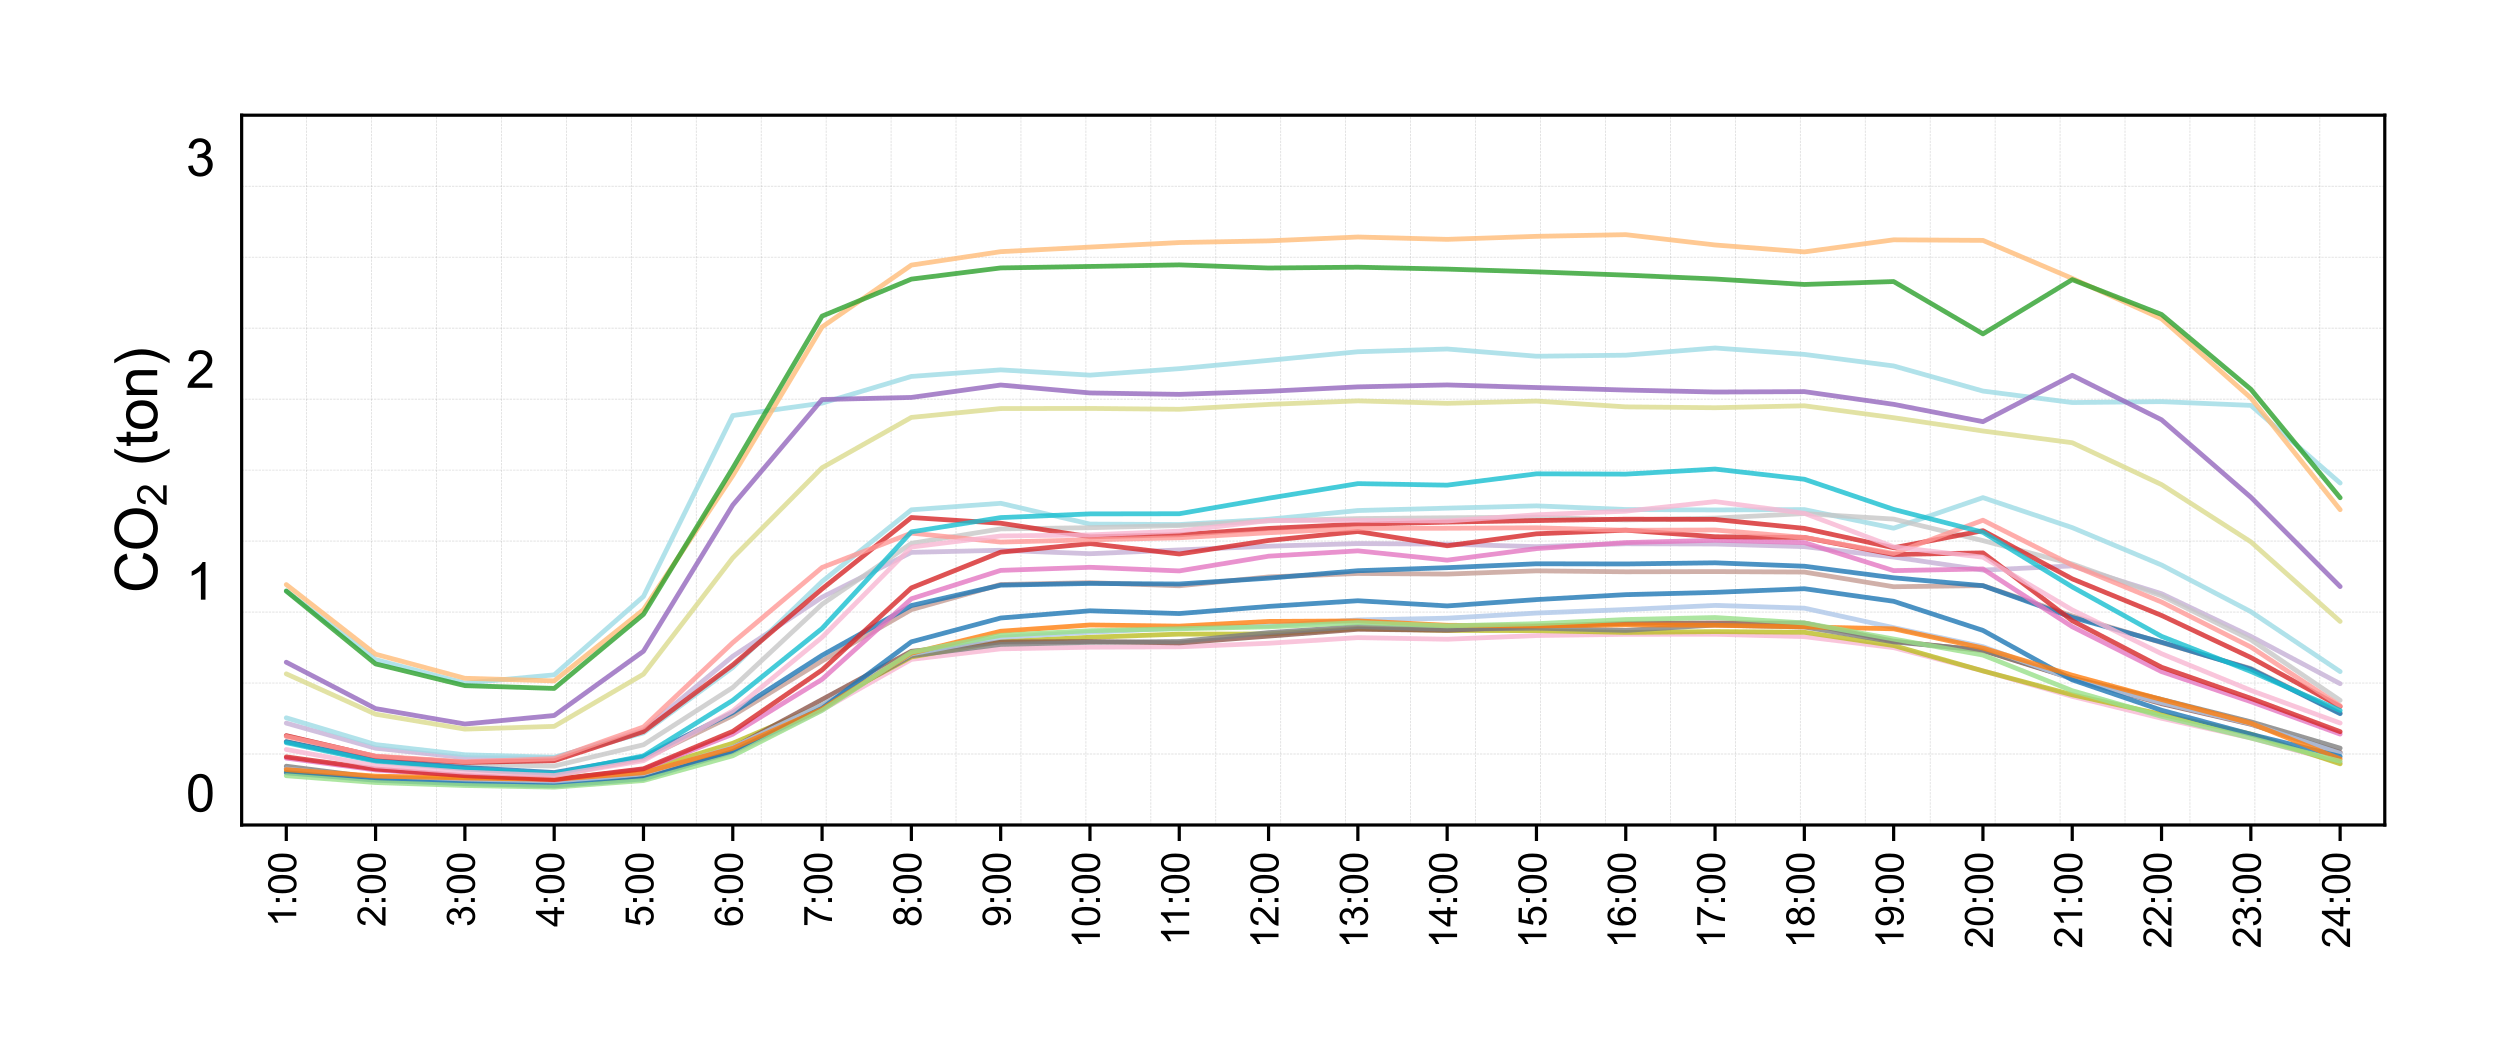 <?xml version="1.0" encoding="utf-8" standalone="no"?>
<!DOCTYPE svg PUBLIC "-//W3C//DTD SVG 1.1//EN"
  "http://www.w3.org/Graphics/SVG/1.1/DTD/svg11.dtd">
<svg xmlns:xlink="http://www.w3.org/1999/xlink" width="781.097pt" height="332.286pt" viewBox="0 0 781.097 332.286" xmlns="http://www.w3.org/2000/svg" version="1.1">
 <defs>
  <style type="text/css">*{stroke-linejoin: round; stroke-linecap: butt}</style>
 </defs>
 <g id="figure_1">
  <g id="patch_1">
   <path d="M 0 332.286 
L 781.097 332.286 
L 781.097 0 
L 0 0 
L 0 332.286 
z
" style="fill: none"/>
  </g>
  <g id="axes_1">
   <g id="patch_2">
    <path d="M 75.498 257.76 
L 745.097 257.76 
L 745.097 36 
L 75.498 36 
L 75.498 257.76 
z
" style="fill: none"/>
   </g>
   <g id="line2d_1">
    <path d="M 95.788 257.76 
L 95.788 36 
" clip-path="url(#p31f9f3a7cb)" style="fill: none; stroke-dasharray: 0.74,0.32; stroke-dashoffset: 0; stroke: #a9a9a9; stroke-opacity: 0.5; stroke-width: 0.2"/>
   </g>
   <g id="line2d_2">
    <path d="M 116.079 257.76 
L 116.079 36 
" clip-path="url(#p31f9f3a7cb)" style="fill: none; stroke-dasharray: 0.74,0.32; stroke-dashoffset: 0; stroke: #a9a9a9; stroke-opacity: 0.5; stroke-width: 0.2"/>
   </g>
   <g id="line2d_3">
    <path d="M 136.37 257.76 
L 136.37 36 
" clip-path="url(#p31f9f3a7cb)" style="fill: none; stroke-dasharray: 0.74,0.32; stroke-dashoffset: 0; stroke: #a9a9a9; stroke-opacity: 0.5; stroke-width: 0.2"/>
   </g>
   <g id="line2d_4">
    <path d="M 156.661 257.76 
L 156.661 36 
" clip-path="url(#p31f9f3a7cb)" style="fill: none; stroke-dasharray: 0.74,0.32; stroke-dashoffset: 0; stroke: #a9a9a9; stroke-opacity: 0.5; stroke-width: 0.2"/>
   </g>
   <g id="line2d_5">
    <path d="M 176.952 257.76 
L 176.952 36 
" clip-path="url(#p31f9f3a7cb)" style="fill: none; stroke-dasharray: 0.74,0.32; stroke-dashoffset: 0; stroke: #a9a9a9; stroke-opacity: 0.5; stroke-width: 0.2"/>
   </g>
   <g id="line2d_6">
    <path d="M 197.243 257.76 
L 197.243 36 
" clip-path="url(#p31f9f3a7cb)" style="fill: none; stroke-dasharray: 0.74,0.32; stroke-dashoffset: 0; stroke: #a9a9a9; stroke-opacity: 0.5; stroke-width: 0.2"/>
   </g>
   <g id="line2d_7">
    <path d="M 217.534 257.76 
L 217.534 36 
" clip-path="url(#p31f9f3a7cb)" style="fill: none; stroke-dasharray: 0.74,0.32; stroke-dashoffset: 0; stroke: #a9a9a9; stroke-opacity: 0.5; stroke-width: 0.2"/>
   </g>
   <g id="line2d_8">
    <path d="M 237.825 257.76 
L 237.825 36 
" clip-path="url(#p31f9f3a7cb)" style="fill: none; stroke-dasharray: 0.74,0.32; stroke-dashoffset: 0; stroke: #a9a9a9; stroke-opacity: 0.5; stroke-width: 0.2"/>
   </g>
   <g id="line2d_9">
    <path d="M 258.116 257.76 
L 258.116 36 
" clip-path="url(#p31f9f3a7cb)" style="fill: none; stroke-dasharray: 0.74,0.32; stroke-dashoffset: 0; stroke: #a9a9a9; stroke-opacity: 0.5; stroke-width: 0.2"/>
   </g>
   <g id="line2d_10">
    <path d="M 278.407 257.76 
L 278.407 36 
" clip-path="url(#p31f9f3a7cb)" style="fill: none; stroke-dasharray: 0.74,0.32; stroke-dashoffset: 0; stroke: #a9a9a9; stroke-opacity: 0.5; stroke-width: 0.2"/>
   </g>
   <g id="line2d_11">
    <path d="M 298.697 257.76 
L 298.697 36 
" clip-path="url(#p31f9f3a7cb)" style="fill: none; stroke-dasharray: 0.74,0.32; stroke-dashoffset: 0; stroke: #a9a9a9; stroke-opacity: 0.5; stroke-width: 0.2"/>
   </g>
   <g id="line2d_12">
    <path d="M 318.988 257.76 
L 318.988 36 
" clip-path="url(#p31f9f3a7cb)" style="fill: none; stroke-dasharray: 0.74,0.32; stroke-dashoffset: 0; stroke: #a9a9a9; stroke-opacity: 0.5; stroke-width: 0.2"/>
   </g>
   <g id="line2d_13">
    <path d="M 339.279 257.76 
L 339.279 36 
" clip-path="url(#p31f9f3a7cb)" style="fill: none; stroke-dasharray: 0.74,0.32; stroke-dashoffset: 0; stroke: #a9a9a9; stroke-opacity: 0.5; stroke-width: 0.2"/>
   </g>
   <g id="line2d_14">
    <path d="M 359.57 257.76 
L 359.57 36 
" clip-path="url(#p31f9f3a7cb)" style="fill: none; stroke-dasharray: 0.74,0.32; stroke-dashoffset: 0; stroke: #a9a9a9; stroke-opacity: 0.5; stroke-width: 0.2"/>
   </g>
   <g id="line2d_15">
    <path d="M 379.861 257.76 
L 379.861 36 
" clip-path="url(#p31f9f3a7cb)" style="fill: none; stroke-dasharray: 0.74,0.32; stroke-dashoffset: 0; stroke: #a9a9a9; stroke-opacity: 0.5; stroke-width: 0.2"/>
   </g>
   <g id="line2d_16">
    <path d="M 400.152 257.76 
L 400.152 36 
" clip-path="url(#p31f9f3a7cb)" style="fill: none; stroke-dasharray: 0.74,0.32; stroke-dashoffset: 0; stroke: #a9a9a9; stroke-opacity: 0.5; stroke-width: 0.2"/>
   </g>
   <g id="line2d_17">
    <path d="M 420.443 257.76 
L 420.443 36 
" clip-path="url(#p31f9f3a7cb)" style="fill: none; stroke-dasharray: 0.74,0.32; stroke-dashoffset: 0; stroke: #a9a9a9; stroke-opacity: 0.5; stroke-width: 0.2"/>
   </g>
   <g id="line2d_18">
    <path d="M 440.734 257.76 
L 440.734 36 
" clip-path="url(#p31f9f3a7cb)" style="fill: none; stroke-dasharray: 0.74,0.32; stroke-dashoffset: 0; stroke: #a9a9a9; stroke-opacity: 0.5; stroke-width: 0.2"/>
   </g>
   <g id="line2d_19">
    <path d="M 461.025 257.76 
L 461.025 36 
" clip-path="url(#p31f9f3a7cb)" style="fill: none; stroke-dasharray: 0.74,0.32; stroke-dashoffset: 0; stroke: #a9a9a9; stroke-opacity: 0.5; stroke-width: 0.2"/>
   </g>
   <g id="line2d_20">
    <path d="M 481.316 257.76 
L 481.316 36 
" clip-path="url(#p31f9f3a7cb)" style="fill: none; stroke-dasharray: 0.74,0.32; stroke-dashoffset: 0; stroke: #a9a9a9; stroke-opacity: 0.5; stroke-width: 0.2"/>
   </g>
   <g id="line2d_21">
    <path d="M 501.607 257.76 
L 501.607 36 
" clip-path="url(#p31f9f3a7cb)" style="fill: none; stroke-dasharray: 0.74,0.32; stroke-dashoffset: 0; stroke: #a9a9a9; stroke-opacity: 0.5; stroke-width: 0.2"/>
   </g>
   <g id="line2d_22">
    <path d="M 521.898 257.76 
L 521.898 36 
" clip-path="url(#p31f9f3a7cb)" style="fill: none; stroke-dasharray: 0.74,0.32; stroke-dashoffset: 0; stroke: #a9a9a9; stroke-opacity: 0.5; stroke-width: 0.2"/>
   </g>
   <g id="line2d_23">
    <path d="M 542.188 257.76 
L 542.188 36 
" clip-path="url(#p31f9f3a7cb)" style="fill: none; stroke-dasharray: 0.74,0.32; stroke-dashoffset: 0; stroke: #a9a9a9; stroke-opacity: 0.5; stroke-width: 0.2"/>
   </g>
   <g id="line2d_24">
    <path d="M 562.479 257.76 
L 562.479 36 
" clip-path="url(#p31f9f3a7cb)" style="fill: none; stroke-dasharray: 0.74,0.32; stroke-dashoffset: 0; stroke: #a9a9a9; stroke-opacity: 0.5; stroke-width: 0.2"/>
   </g>
   <g id="line2d_25">
    <path d="M 582.77 257.76 
L 582.77 36 
" clip-path="url(#p31f9f3a7cb)" style="fill: none; stroke-dasharray: 0.74,0.32; stroke-dashoffset: 0; stroke: #a9a9a9; stroke-opacity: 0.5; stroke-width: 0.2"/>
   </g>
   <g id="line2d_26">
    <path d="M 603.061 257.76 
L 603.061 36 
" clip-path="url(#p31f9f3a7cb)" style="fill: none; stroke-dasharray: 0.74,0.32; stroke-dashoffset: 0; stroke: #a9a9a9; stroke-opacity: 0.5; stroke-width: 0.2"/>
   </g>
   <g id="line2d_27">
    <path d="M 623.352 257.76 
L 623.352 36 
" clip-path="url(#p31f9f3a7cb)" style="fill: none; stroke-dasharray: 0.74,0.32; stroke-dashoffset: 0; stroke: #a9a9a9; stroke-opacity: 0.5; stroke-width: 0.2"/>
   </g>
   <g id="line2d_28">
    <path d="M 643.643 257.76 
L 643.643 36 
" clip-path="url(#p31f9f3a7cb)" style="fill: none; stroke-dasharray: 0.74,0.32; stroke-dashoffset: 0; stroke: #a9a9a9; stroke-opacity: 0.5; stroke-width: 0.2"/>
   </g>
   <g id="line2d_29">
    <path d="M 663.934 257.76 
L 663.934 36 
" clip-path="url(#p31f9f3a7cb)" style="fill: none; stroke-dasharray: 0.74,0.32; stroke-dashoffset: 0; stroke: #a9a9a9; stroke-opacity: 0.5; stroke-width: 0.2"/>
   </g>
   <g id="line2d_30">
    <path d="M 684.225 257.76 
L 684.225 36 
" clip-path="url(#p31f9f3a7cb)" style="fill: none; stroke-dasharray: 0.74,0.32; stroke-dashoffset: 0; stroke: #a9a9a9; stroke-opacity: 0.5; stroke-width: 0.2"/>
   </g>
   <g id="line2d_31">
    <path d="M 704.516 257.76 
L 704.516 36 
" clip-path="url(#p31f9f3a7cb)" style="fill: none; stroke-dasharray: 0.74,0.32; stroke-dashoffset: 0; stroke: #a9a9a9; stroke-opacity: 0.5; stroke-width: 0.2"/>
   </g>
   <g id="line2d_32">
    <path d="M 724.807 257.76 
L 724.807 36 
" clip-path="url(#p31f9f3a7cb)" style="fill: none; stroke-dasharray: 0.74,0.32; stroke-dashoffset: 0; stroke: #a9a9a9; stroke-opacity: 0.5; stroke-width: 0.2"/>
   </g>
   <g id="line2d_33">
    <path d="M 75.498 235.584 
L 745.097 235.584 
" clip-path="url(#p31f9f3a7cb)" style="fill: none; stroke-dasharray: 0.74,0.32; stroke-dashoffset: 0; stroke: #a9a9a9; stroke-opacity: 0.5; stroke-width: 0.2"/>
   </g>
   <g id="line2d_34">
    <path d="M 75.498 213.408 
L 745.097 213.408 
" clip-path="url(#p31f9f3a7cb)" style="fill: none; stroke-dasharray: 0.74,0.32; stroke-dashoffset: 0; stroke: #a9a9a9; stroke-opacity: 0.5; stroke-width: 0.2"/>
   </g>
   <g id="line2d_35">
    <path d="M 75.498 191.232 
L 745.097 191.232 
" clip-path="url(#p31f9f3a7cb)" style="fill: none; stroke-dasharray: 0.74,0.32; stroke-dashoffset: 0; stroke: #a9a9a9; stroke-opacity: 0.5; stroke-width: 0.2"/>
   </g>
   <g id="line2d_36">
    <path d="M 75.498 169.056 
L 745.097 169.056 
" clip-path="url(#p31f9f3a7cb)" style="fill: none; stroke-dasharray: 0.74,0.32; stroke-dashoffset: 0; stroke: #a9a9a9; stroke-opacity: 0.5; stroke-width: 0.2"/>
   </g>
   <g id="line2d_37">
    <path d="M 75.498 146.88 
L 745.097 146.88 
" clip-path="url(#p31f9f3a7cb)" style="fill: none; stroke-dasharray: 0.74,0.32; stroke-dashoffset: 0; stroke: #a9a9a9; stroke-opacity: 0.5; stroke-width: 0.2"/>
   </g>
   <g id="line2d_38">
    <path d="M 75.498 124.704 
L 745.097 124.704 
" clip-path="url(#p31f9f3a7cb)" style="fill: none; stroke-dasharray: 0.74,0.32; stroke-dashoffset: 0; stroke: #a9a9a9; stroke-opacity: 0.5; stroke-width: 0.2"/>
   </g>
   <g id="line2d_39">
    <path d="M 75.498 102.528 
L 745.097 102.528 
" clip-path="url(#p31f9f3a7cb)" style="fill: none; stroke-dasharray: 0.74,0.32; stroke-dashoffset: 0; stroke: #a9a9a9; stroke-opacity: 0.5; stroke-width: 0.2"/>
   </g>
   <g id="line2d_40">
    <path d="M 75.498 80.352 
L 745.097 80.352 
" clip-path="url(#p31f9f3a7cb)" style="fill: none; stroke-dasharray: 0.74,0.32; stroke-dashoffset: 0; stroke: #a9a9a9; stroke-opacity: 0.5; stroke-width: 0.2"/>
   </g>
   <g id="line2d_41">
    <path d="M 75.498 58.176 
L 745.097 58.176 
" clip-path="url(#p31f9f3a7cb)" style="fill: none; stroke-dasharray: 0.74,0.32; stroke-dashoffset: 0; stroke: #a9a9a9; stroke-opacity: 0.5; stroke-width: 0.2"/>
   </g>
   <g id="matplotlib.axis_1">
    <g id="xtick_1">
     <g id="line2d_42">
      <defs>
       <path id="m0b2ab80e71" d="M 0 0 
L 0 5 
" style="stroke: #000000"/>
      </defs>
      <g>
       <use xlink:href="#m0b2ab80e71" x="89.448" y="257.76" style="stroke: #000000"/>
      </g>
     </g>
     <g id="text_1">
      <!-- 1:00 -->
      <g transform="translate(92.55 289.613) rotate(-90) scale(0.12 -0.12)">
       <defs>
        <path id="ArialMT-31" d="M 2384 0 
L 1822 0 
L 1822 3584 
Q 1619 3391 1289 3197 
Q 959 3003 697 2906 
L 697 3450 
Q 1169 3672 1522 3987 
Q 1875 4303 2022 4600 
L 2384 4600 
L 2384 0 
z
" transform="scale(0.016)"/>
        <path id="ArialMT-3a" d="M 578 2678 
L 578 3319 
L 1219 3319 
L 1219 2678 
L 578 2678 
z
M 578 0 
L 578 641 
L 1219 641 
L 1219 0 
L 578 0 
z
" transform="scale(0.016)"/>
        <path id="ArialMT-30" d="M 266 2259 
Q 266 3072 433 3567 
Q 600 4063 929 4331 
Q 1259 4600 1759 4600 
Q 2128 4600 2406 4451 
Q 2684 4303 2865 4023 
Q 3047 3744 3150 3342 
Q 3253 2941 3253 2259 
Q 3253 1453 3087 958 
Q 2922 463 2592 192 
Q 2263 -78 1759 -78 
Q 1097 -78 719 397 
Q 266 969 266 2259 
z
M 844 2259 
Q 844 1131 1108 757 
Q 1372 384 1759 384 
Q 2147 384 2411 759 
Q 2675 1134 2675 2259 
Q 2675 3391 2411 3762 
Q 2147 4134 1753 4134 
Q 1366 4134 1134 3806 
Q 844 3388 844 2259 
z
" transform="scale(0.016)"/>
       </defs>
       <use xlink:href="#ArialMT-31"/>
       <use xlink:href="#ArialMT-3a" transform="translate(55.615 0)"/>
       <use xlink:href="#ArialMT-30" transform="translate(83.398 0)"/>
       <use xlink:href="#ArialMT-30" transform="translate(139.014 0)"/>
      </g>
     </g>
    </g>
    <g id="xtick_2">
     <g id="line2d_43">
      <g>
       <use xlink:href="#m0b2ab80e71" x="117.347" y="257.76" style="stroke: #000000"/>
      </g>
     </g>
     <g id="text_2">
      <!-- 2:00 -->
      <g transform="translate(120.45 289.613) rotate(-90) scale(0.12 -0.12)">
       <defs>
        <path id="ArialMT-32" d="M 3222 541 
L 3222 0 
L 194 0 
Q 188 203 259 391 
Q 375 700 629 1000 
Q 884 1300 1366 1694 
Q 2113 2306 2375 2664 
Q 2638 3022 2638 3341 
Q 2638 3675 2398 3904 
Q 2159 4134 1775 4134 
Q 1369 4134 1125 3890 
Q 881 3647 878 3216 
L 300 3275 
Q 359 3922 746 4261 
Q 1134 4600 1788 4600 
Q 2447 4600 2831 4234 
Q 3216 3869 3216 3328 
Q 3216 3053 3103 2787 
Q 2991 2522 2730 2228 
Q 2469 1934 1863 1422 
Q 1356 997 1212 845 
Q 1069 694 975 541 
L 3222 541 
z
" transform="scale(0.016)"/>
       </defs>
       <use xlink:href="#ArialMT-32"/>
       <use xlink:href="#ArialMT-3a" transform="translate(55.615 0)"/>
       <use xlink:href="#ArialMT-30" transform="translate(83.398 0)"/>
       <use xlink:href="#ArialMT-30" transform="translate(139.014 0)"/>
      </g>
     </g>
    </g>
    <g id="xtick_3">
     <g id="line2d_44">
      <g>
       <use xlink:href="#m0b2ab80e71" x="145.248" y="257.76" style="stroke: #000000"/>
      </g>
     </g>
     <g id="text_3">
      <!-- 3:00 -->
      <g transform="translate(148.35 289.613) rotate(-90) scale(0.12 -0.12)">
       <defs>
        <path id="ArialMT-33" d="M 269 1209 
L 831 1284 
Q 928 806 1161 595 
Q 1394 384 1728 384 
Q 2125 384 2398 659 
Q 2672 934 2672 1341 
Q 2672 1728 2419 1979 
Q 2166 2231 1775 2231 
Q 1616 2231 1378 2169 
L 1441 2663 
Q 1497 2656 1531 2656 
Q 1891 2656 2178 2843 
Q 2466 3031 2466 3422 
Q 2466 3731 2256 3934 
Q 2047 4138 1716 4138 
Q 1388 4138 1169 3931 
Q 950 3725 888 3313 
L 325 3413 
Q 428 3978 793 4289 
Q 1159 4600 1703 4600 
Q 2078 4600 2393 4439 
Q 2709 4278 2876 4000 
Q 3044 3722 3044 3409 
Q 3044 3113 2884 2869 
Q 2725 2625 2413 2481 
Q 2819 2388 3044 2092 
Q 3269 1797 3269 1353 
Q 3269 753 2831 336 
Q 2394 -81 1725 -81 
Q 1122 -81 723 278 
Q 325 638 269 1209 
z
" transform="scale(0.016)"/>
       </defs>
       <use xlink:href="#ArialMT-33"/>
       <use xlink:href="#ArialMT-3a" transform="translate(55.615 0)"/>
       <use xlink:href="#ArialMT-30" transform="translate(83.398 0)"/>
       <use xlink:href="#ArialMT-30" transform="translate(139.014 0)"/>
      </g>
     </g>
    </g>
    <g id="xtick_4">
     <g id="line2d_45">
      <g>
       <use xlink:href="#m0b2ab80e71" x="173.148" y="257.76" style="stroke: #000000"/>
      </g>
     </g>
     <g id="text_4">
      <!-- 4:00 -->
      <g transform="translate(176.25 289.613) rotate(-90) scale(0.12 -0.12)">
       <defs>
        <path id="ArialMT-34" d="M 2069 0 
L 2069 1097 
L 81 1097 
L 81 1613 
L 2172 4581 
L 2631 4581 
L 2631 1613 
L 3250 1613 
L 3250 1097 
L 2631 1097 
L 2631 0 
L 2069 0 
z
M 2069 1613 
L 2069 3678 
L 634 1613 
L 2069 1613 
z
" transform="scale(0.016)"/>
       </defs>
       <use xlink:href="#ArialMT-34"/>
       <use xlink:href="#ArialMT-3a" transform="translate(55.615 0)"/>
       <use xlink:href="#ArialMT-30" transform="translate(83.398 0)"/>
       <use xlink:href="#ArialMT-30" transform="translate(139.014 0)"/>
      </g>
     </g>
    </g>
    <g id="xtick_5">
     <g id="line2d_46">
      <g>
       <use xlink:href="#m0b2ab80e71" x="201.048" y="257.76" style="stroke: #000000"/>
      </g>
     </g>
     <g id="text_5">
      <!-- 5:00 -->
      <g transform="translate(204.15 289.613) rotate(-90) scale(0.12 -0.12)">
       <defs>
        <path id="ArialMT-35" d="M 266 1200 
L 856 1250 
Q 922 819 1161 601 
Q 1400 384 1738 384 
Q 2144 384 2425 690 
Q 2706 997 2706 1503 
Q 2706 1984 2436 2262 
Q 2166 2541 1728 2541 
Q 1456 2541 1237 2417 
Q 1019 2294 894 2097 
L 366 2166 
L 809 4519 
L 3088 4519 
L 3088 3981 
L 1259 3981 
L 1013 2750 
Q 1425 3038 1878 3038 
Q 2478 3038 2890 2622 
Q 3303 2206 3303 1553 
Q 3303 931 2941 478 
Q 2500 -78 1738 -78 
Q 1113 -78 717 272 
Q 322 622 266 1200 
z
" transform="scale(0.016)"/>
       </defs>
       <use xlink:href="#ArialMT-35"/>
       <use xlink:href="#ArialMT-3a" transform="translate(55.615 0)"/>
       <use xlink:href="#ArialMT-30" transform="translate(83.398 0)"/>
       <use xlink:href="#ArialMT-30" transform="translate(139.014 0)"/>
      </g>
     </g>
    </g>
    <g id="xtick_6">
     <g id="line2d_47">
      <g>
       <use xlink:href="#m0b2ab80e71" x="228.947" y="257.76" style="stroke: #000000"/>
      </g>
     </g>
     <g id="text_6">
      <!-- 6:00 -->
      <g transform="translate(232.05 289.613) rotate(-90) scale(0.12 -0.12)">
       <defs>
        <path id="ArialMT-36" d="M 3184 3459 
L 2625 3416 
Q 2550 3747 2413 3897 
Q 2184 4138 1850 4138 
Q 1581 4138 1378 3988 
Q 1113 3794 959 3422 
Q 806 3050 800 2363 
Q 1003 2672 1297 2822 
Q 1591 2972 1913 2972 
Q 2475 2972 2870 2558 
Q 3266 2144 3266 1488 
Q 3266 1056 3080 686 
Q 2894 316 2569 119 
Q 2244 -78 1831 -78 
Q 1128 -78 684 439 
Q 241 956 241 2144 
Q 241 3472 731 4075 
Q 1159 4600 1884 4600 
Q 2425 4600 2770 4297 
Q 3116 3994 3184 3459 
z
M 888 1484 
Q 888 1194 1011 928 
Q 1134 663 1356 523 
Q 1578 384 1822 384 
Q 2178 384 2434 671 
Q 2691 959 2691 1453 
Q 2691 1928 2437 2201 
Q 2184 2475 1800 2475 
Q 1419 2475 1153 2201 
Q 888 1928 888 1484 
z
" transform="scale(0.016)"/>
       </defs>
       <use xlink:href="#ArialMT-36"/>
       <use xlink:href="#ArialMT-3a" transform="translate(55.615 0)"/>
       <use xlink:href="#ArialMT-30" transform="translate(83.398 0)"/>
       <use xlink:href="#ArialMT-30" transform="translate(139.014 0)"/>
      </g>
     </g>
    </g>
    <g id="xtick_7">
     <g id="line2d_48">
      <g>
       <use xlink:href="#m0b2ab80e71" x="256.848" y="257.76" style="stroke: #000000"/>
      </g>
     </g>
     <g id="text_7">
      <!-- 7:00 -->
      <g transform="translate(259.95 289.613) rotate(-90) scale(0.12 -0.12)">
       <defs>
        <path id="ArialMT-37" d="M 303 3981 
L 303 4522 
L 3269 4522 
L 3269 4084 
Q 2831 3619 2401 2847 
Q 1972 2075 1738 1259 
Q 1569 684 1522 0 
L 944 0 
Q 953 541 1156 1306 
Q 1359 2072 1739 2783 
Q 2119 3494 2547 3981 
L 303 3981 
z
" transform="scale(0.016)"/>
       </defs>
       <use xlink:href="#ArialMT-37"/>
       <use xlink:href="#ArialMT-3a" transform="translate(55.615 0)"/>
       <use xlink:href="#ArialMT-30" transform="translate(83.398 0)"/>
       <use xlink:href="#ArialMT-30" transform="translate(139.014 0)"/>
      </g>
     </g>
    </g>
    <g id="xtick_8">
     <g id="line2d_49">
      <g>
       <use xlink:href="#m0b2ab80e71" x="284.748" y="257.76" style="stroke: #000000"/>
      </g>
     </g>
     <g id="text_8">
      <!-- 8:00 -->
      <g transform="translate(287.85 289.613) rotate(-90) scale(0.12 -0.12)">
       <defs>
        <path id="ArialMT-38" d="M 1131 2484 
Q 781 2613 612 2850 
Q 444 3088 444 3419 
Q 444 3919 803 4259 
Q 1163 4600 1759 4600 
Q 2359 4600 2725 4251 
Q 3091 3903 3091 3403 
Q 3091 3084 2923 2848 
Q 2756 2613 2416 2484 
Q 2838 2347 3058 2040 
Q 3278 1734 3278 1309 
Q 3278 722 2862 322 
Q 2447 -78 1769 -78 
Q 1091 -78 675 323 
Q 259 725 259 1325 
Q 259 1772 486 2073 
Q 713 2375 1131 2484 
z
M 1019 3438 
Q 1019 3113 1228 2906 
Q 1438 2700 1772 2700 
Q 2097 2700 2305 2904 
Q 2513 3109 2513 3406 
Q 2513 3716 2298 3927 
Q 2084 4138 1766 4138 
Q 1444 4138 1231 3931 
Q 1019 3725 1019 3438 
z
M 838 1322 
Q 838 1081 952 856 
Q 1066 631 1291 507 
Q 1516 384 1775 384 
Q 2178 384 2440 643 
Q 2703 903 2703 1303 
Q 2703 1709 2433 1975 
Q 2163 2241 1756 2241 
Q 1359 2241 1098 1978 
Q 838 1716 838 1322 
z
" transform="scale(0.016)"/>
       </defs>
       <use xlink:href="#ArialMT-38"/>
       <use xlink:href="#ArialMT-3a" transform="translate(55.615 0)"/>
       <use xlink:href="#ArialMT-30" transform="translate(83.398 0)"/>
       <use xlink:href="#ArialMT-30" transform="translate(139.014 0)"/>
      </g>
     </g>
    </g>
    <g id="xtick_9">
     <g id="line2d_50">
      <g>
       <use xlink:href="#m0b2ab80e71" x="312.647" y="257.76" style="stroke: #000000"/>
      </g>
     </g>
     <g id="text_9">
      <!-- 9:00 -->
      <g transform="translate(315.75 289.613) rotate(-90) scale(0.12 -0.12)">
       <defs>
        <path id="ArialMT-39" d="M 350 1059 
L 891 1109 
Q 959 728 1153 556 
Q 1347 384 1650 384 
Q 1909 384 2104 503 
Q 2300 622 2425 820 
Q 2550 1019 2634 1356 
Q 2719 1694 2719 2044 
Q 2719 2081 2716 2156 
Q 2547 1888 2255 1720 
Q 1963 1553 1622 1553 
Q 1053 1553 659 1965 
Q 266 2378 266 3053 
Q 266 3750 677 4175 
Q 1088 4600 1706 4600 
Q 2153 4600 2523 4359 
Q 2894 4119 3086 3673 
Q 3278 3228 3278 2384 
Q 3278 1506 3087 986 
Q 2897 466 2520 194 
Q 2144 -78 1638 -78 
Q 1100 -78 759 220 
Q 419 519 350 1059 
z
M 2653 3081 
Q 2653 3566 2395 3850 
Q 2138 4134 1775 4134 
Q 1400 4134 1122 3828 
Q 844 3522 844 3034 
Q 844 2597 1108 2323 
Q 1372 2050 1759 2050 
Q 2150 2050 2401 2323 
Q 2653 2597 2653 3081 
z
" transform="scale(0.016)"/>
       </defs>
       <use xlink:href="#ArialMT-39"/>
       <use xlink:href="#ArialMT-3a" transform="translate(55.615 0)"/>
       <use xlink:href="#ArialMT-30" transform="translate(83.398 0)"/>
       <use xlink:href="#ArialMT-30" transform="translate(139.014 0)"/>
      </g>
     </g>
    </g>
    <g id="xtick_10">
     <g id="line2d_51">
      <g>
       <use xlink:href="#m0b2ab80e71" x="340.548" y="257.76" style="stroke: #000000"/>
      </g>
     </g>
     <g id="text_10">
      <!-- 10:00 -->
      <g transform="translate(343.65 296.286) rotate(-90) scale(0.12 -0.12)">
       <use xlink:href="#ArialMT-31"/>
       <use xlink:href="#ArialMT-30" transform="translate(55.615 0)"/>
       <use xlink:href="#ArialMT-3a" transform="translate(111.23 0)"/>
       <use xlink:href="#ArialMT-30" transform="translate(139.014 0)"/>
       <use xlink:href="#ArialMT-30" transform="translate(194.629 0)"/>
      </g>
     </g>
    </g>
    <g id="xtick_11">
     <g id="line2d_52">
      <g>
       <use xlink:href="#m0b2ab80e71" x="368.447" y="257.76" style="stroke: #000000"/>
      </g>
     </g>
     <g id="text_11">
      <!-- 11:00 -->
      <g transform="translate(371.55 295.401) rotate(-90) scale(0.12 -0.12)">
       <use xlink:href="#ArialMT-31"/>
       <use xlink:href="#ArialMT-31" transform="translate(48.24 0)"/>
       <use xlink:href="#ArialMT-3a" transform="translate(103.855 0)"/>
       <use xlink:href="#ArialMT-30" transform="translate(131.639 0)"/>
       <use xlink:href="#ArialMT-30" transform="translate(187.254 0)"/>
      </g>
     </g>
    </g>
    <g id="xtick_12">
     <g id="line2d_53">
      <g>
       <use xlink:href="#m0b2ab80e71" x="396.348" y="257.76" style="stroke: #000000"/>
      </g>
     </g>
     <g id="text_12">
      <!-- 12:00 -->
      <g transform="translate(399.45 296.286) rotate(-90) scale(0.12 -0.12)">
       <use xlink:href="#ArialMT-31"/>
       <use xlink:href="#ArialMT-32" transform="translate(55.615 0)"/>
       <use xlink:href="#ArialMT-3a" transform="translate(111.23 0)"/>
       <use xlink:href="#ArialMT-30" transform="translate(139.014 0)"/>
       <use xlink:href="#ArialMT-30" transform="translate(194.629 0)"/>
      </g>
     </g>
    </g>
    <g id="xtick_13">
     <g id="line2d_54">
      <g>
       <use xlink:href="#m0b2ab80e71" x="424.248" y="257.76" style="stroke: #000000"/>
      </g>
     </g>
     <g id="text_13">
      <!-- 13:00 -->
      <g transform="translate(427.35 296.286) rotate(-90) scale(0.12 -0.12)">
       <use xlink:href="#ArialMT-31"/>
       <use xlink:href="#ArialMT-33" transform="translate(55.615 0)"/>
       <use xlink:href="#ArialMT-3a" transform="translate(111.23 0)"/>
       <use xlink:href="#ArialMT-30" transform="translate(139.014 0)"/>
       <use xlink:href="#ArialMT-30" transform="translate(194.629 0)"/>
      </g>
     </g>
    </g>
    <g id="xtick_14">
     <g id="line2d_55">
      <g>
       <use xlink:href="#m0b2ab80e71" x="452.147" y="257.76" style="stroke: #000000"/>
      </g>
     </g>
     <g id="text_14">
      <!-- 14:00 -->
      <g transform="translate(455.25 296.286) rotate(-90) scale(0.12 -0.12)">
       <use xlink:href="#ArialMT-31"/>
       <use xlink:href="#ArialMT-34" transform="translate(55.615 0)"/>
       <use xlink:href="#ArialMT-3a" transform="translate(111.23 0)"/>
       <use xlink:href="#ArialMT-30" transform="translate(139.014 0)"/>
       <use xlink:href="#ArialMT-30" transform="translate(194.629 0)"/>
      </g>
     </g>
    </g>
    <g id="xtick_15">
     <g id="line2d_56">
      <g>
       <use xlink:href="#m0b2ab80e71" x="480.048" y="257.76" style="stroke: #000000"/>
      </g>
     </g>
     <g id="text_15">
      <!-- 15:00 -->
      <g transform="translate(483.15 296.286) rotate(-90) scale(0.12 -0.12)">
       <use xlink:href="#ArialMT-31"/>
       <use xlink:href="#ArialMT-35" transform="translate(55.615 0)"/>
       <use xlink:href="#ArialMT-3a" transform="translate(111.23 0)"/>
       <use xlink:href="#ArialMT-30" transform="translate(139.014 0)"/>
       <use xlink:href="#ArialMT-30" transform="translate(194.629 0)"/>
      </g>
     </g>
    </g>
    <g id="xtick_16">
     <g id="line2d_57">
      <g>
       <use xlink:href="#m0b2ab80e71" x="507.947" y="257.76" style="stroke: #000000"/>
      </g>
     </g>
     <g id="text_16">
      <!-- 16:00 -->
      <g transform="translate(511.05 296.286) rotate(-90) scale(0.12 -0.12)">
       <use xlink:href="#ArialMT-31"/>
       <use xlink:href="#ArialMT-36" transform="translate(55.615 0)"/>
       <use xlink:href="#ArialMT-3a" transform="translate(111.23 0)"/>
       <use xlink:href="#ArialMT-30" transform="translate(139.014 0)"/>
       <use xlink:href="#ArialMT-30" transform="translate(194.629 0)"/>
      </g>
     </g>
    </g>
    <g id="xtick_17">
     <g id="line2d_58">
      <g>
       <use xlink:href="#m0b2ab80e71" x="535.847" y="257.76" style="stroke: #000000"/>
      </g>
     </g>
     <g id="text_17">
      <!-- 17:00 -->
      <g transform="translate(538.95 296.286) rotate(-90) scale(0.12 -0.12)">
       <use xlink:href="#ArialMT-31"/>
       <use xlink:href="#ArialMT-37" transform="translate(55.615 0)"/>
       <use xlink:href="#ArialMT-3a" transform="translate(111.23 0)"/>
       <use xlink:href="#ArialMT-30" transform="translate(139.014 0)"/>
       <use xlink:href="#ArialMT-30" transform="translate(194.629 0)"/>
      </g>
     </g>
    </g>
    <g id="xtick_18">
     <g id="line2d_59">
      <g>
       <use xlink:href="#m0b2ab80e71" x="563.747" y="257.76" style="stroke: #000000"/>
      </g>
     </g>
     <g id="text_18">
      <!-- 18:00 -->
      <g transform="translate(566.85 296.286) rotate(-90) scale(0.12 -0.12)">
       <use xlink:href="#ArialMT-31"/>
       <use xlink:href="#ArialMT-38" transform="translate(55.615 0)"/>
       <use xlink:href="#ArialMT-3a" transform="translate(111.23 0)"/>
       <use xlink:href="#ArialMT-30" transform="translate(139.014 0)"/>
       <use xlink:href="#ArialMT-30" transform="translate(194.629 0)"/>
      </g>
     </g>
    </g>
    <g id="xtick_19">
     <g id="line2d_60">
      <g>
       <use xlink:href="#m0b2ab80e71" x="591.648" y="257.76" style="stroke: #000000"/>
      </g>
     </g>
     <g id="text_19">
      <!-- 19:00 -->
      <g transform="translate(594.75 296.286) rotate(-90) scale(0.12 -0.12)">
       <use xlink:href="#ArialMT-31"/>
       <use xlink:href="#ArialMT-39" transform="translate(55.615 0)"/>
       <use xlink:href="#ArialMT-3a" transform="translate(111.23 0)"/>
       <use xlink:href="#ArialMT-30" transform="translate(139.014 0)"/>
       <use xlink:href="#ArialMT-30" transform="translate(194.629 0)"/>
      </g>
     </g>
    </g>
    <g id="xtick_20">
     <g id="line2d_61">
      <g>
       <use xlink:href="#m0b2ab80e71" x="619.548" y="257.76" style="stroke: #000000"/>
      </g>
     </g>
     <g id="text_20">
      <!-- 20:00 -->
      <g transform="translate(622.65 296.286) rotate(-90) scale(0.12 -0.12)">
       <use xlink:href="#ArialMT-32"/>
       <use xlink:href="#ArialMT-30" transform="translate(55.615 0)"/>
       <use xlink:href="#ArialMT-3a" transform="translate(111.23 0)"/>
       <use xlink:href="#ArialMT-30" transform="translate(139.014 0)"/>
       <use xlink:href="#ArialMT-30" transform="translate(194.629 0)"/>
      </g>
     </g>
    </g>
    <g id="xtick_21">
     <g id="line2d_62">
      <g>
       <use xlink:href="#m0b2ab80e71" x="647.447" y="257.76" style="stroke: #000000"/>
      </g>
     </g>
     <g id="text_21">
      <!-- 21:00 -->
      <g transform="translate(650.55 296.286) rotate(-90) scale(0.12 -0.12)">
       <use xlink:href="#ArialMT-32"/>
       <use xlink:href="#ArialMT-31" transform="translate(55.615 0)"/>
       <use xlink:href="#ArialMT-3a" transform="translate(111.23 0)"/>
       <use xlink:href="#ArialMT-30" transform="translate(139.014 0)"/>
       <use xlink:href="#ArialMT-30" transform="translate(194.629 0)"/>
      </g>
     </g>
    </g>
    <g id="xtick_22">
     <g id="line2d_63">
      <g>
       <use xlink:href="#m0b2ab80e71" x="675.347" y="257.76" style="stroke: #000000"/>
      </g>
     </g>
     <g id="text_22">
      <!-- 22:00 -->
      <g transform="translate(678.45 296.286) rotate(-90) scale(0.12 -0.12)">
       <use xlink:href="#ArialMT-32"/>
       <use xlink:href="#ArialMT-32" transform="translate(55.615 0)"/>
       <use xlink:href="#ArialMT-3a" transform="translate(111.23 0)"/>
       <use xlink:href="#ArialMT-30" transform="translate(139.014 0)"/>
       <use xlink:href="#ArialMT-30" transform="translate(194.629 0)"/>
      </g>
     </g>
    </g>
    <g id="xtick_23">
     <g id="line2d_64">
      <g>
       <use xlink:href="#m0b2ab80e71" x="703.247" y="257.76" style="stroke: #000000"/>
      </g>
     </g>
     <g id="text_23">
      <!-- 23:00 -->
      <g transform="translate(706.35 296.286) rotate(-90) scale(0.12 -0.12)">
       <use xlink:href="#ArialMT-32"/>
       <use xlink:href="#ArialMT-33" transform="translate(55.615 0)"/>
       <use xlink:href="#ArialMT-3a" transform="translate(111.23 0)"/>
       <use xlink:href="#ArialMT-30" transform="translate(139.014 0)"/>
       <use xlink:href="#ArialMT-30" transform="translate(194.629 0)"/>
      </g>
     </g>
    </g>
    <g id="xtick_24">
     <g id="line2d_65">
      <g>
       <use xlink:href="#m0b2ab80e71" x="731.148" y="257.76" style="stroke: #000000"/>
      </g>
     </g>
     <g id="text_24">
      <!-- 24:00 -->
      <g transform="translate(734.25 296.286) rotate(-90) scale(0.12 -0.12)">
       <use xlink:href="#ArialMT-32"/>
       <use xlink:href="#ArialMT-34" transform="translate(55.615 0)"/>
       <use xlink:href="#ArialMT-3a" transform="translate(111.23 0)"/>
       <use xlink:href="#ArialMT-30" transform="translate(139.014 0)"/>
       <use xlink:href="#ArialMT-30" transform="translate(194.629 0)"/>
      </g>
     </g>
    </g>
   </g>
   <g id="matplotlib.axis_2">
    <g id="ytick_1">
     <g id="line2d_66">
      <defs>
       <path id="m332078138e" d="M 0 0 
L -5 0 
" style="stroke: #000000; stroke-opacity: 0; stroke-width: 1.5"/>
      </defs>
      <g>
       <use xlink:href="#m332078138e" x="75.498" y="247.83" style="fill-opacity: 0; stroke: #000000; stroke-opacity: 0; stroke-width: 1.5"/>
      </g>
     </g>
     <g id="text_25">
      <!-- 0 -->
      <g transform="translate(58.1 253.557) scale(0.16 -0.16)">
       <use xlink:href="#ArialMT-30"/>
      </g>
     </g>
    </g>
    <g id="ytick_2">
     <g id="line2d_67">
      <g>
       <use xlink:href="#m332078138e" x="75.498" y="181.633" style="fill-opacity: 0; stroke: #000000; stroke-opacity: 0; stroke-width: 1.5"/>
      </g>
     </g>
     <g id="text_26">
      <!-- 1 -->
      <g transform="translate(58.1 187.36) scale(0.16 -0.16)">
       <use xlink:href="#ArialMT-31"/>
      </g>
     </g>
    </g>
    <g id="ytick_3">
     <g id="line2d_68">
      <g>
       <use xlink:href="#m332078138e" x="75.498" y="115.436" style="fill-opacity: 0; stroke: #000000; stroke-opacity: 0; stroke-width: 1.5"/>
      </g>
     </g>
     <g id="text_27">
      <!-- 2 -->
      <g transform="translate(58.1 121.163) scale(0.16 -0.16)">
       <use xlink:href="#ArialMT-32"/>
      </g>
     </g>
    </g>
    <g id="ytick_4">
     <g id="line2d_69">
      <g>
       <use xlink:href="#m332078138e" x="75.498" y="49.239" style="fill-opacity: 0; stroke: #000000; stroke-opacity: 0; stroke-width: 1.5"/>
      </g>
     </g>
     <g id="text_28">
      <!-- 3 -->
      <g transform="translate(58.1 54.966) scale(0.16 -0.16)">
       <use xlink:href="#ArialMT-33"/>
      </g>
     </g>
    </g>
    <g id="text_29">
     <!-- CO$_{\mathregular{2}}$ (ton) -->
     <g transform="translate(49.14 185.31) rotate(-90) scale(0.18 -0.18)">
      <defs>
       <path id="ArialMT-43" d="M 3763 1606 
L 4369 1453 
Q 4178 706 3683 314 
Q 3188 -78 2472 -78 
Q 1731 -78 1267 223 
Q 803 525 561 1097 
Q 319 1669 319 2325 
Q 319 3041 592 3573 
Q 866 4106 1370 4382 
Q 1875 4659 2481 4659 
Q 3169 4659 3637 4309 
Q 4106 3959 4291 3325 
L 3694 3184 
Q 3534 3684 3231 3912 
Q 2928 4141 2469 4141 
Q 1941 4141 1586 3887 
Q 1231 3634 1087 3207 
Q 944 2781 944 2328 
Q 944 1744 1114 1308 
Q 1284 872 1643 656 
Q 2003 441 2422 441 
Q 2931 441 3284 734 
Q 3638 1028 3763 1606 
z
" transform="scale(0.016)"/>
       <path id="ArialMT-4f" d="M 309 2231 
Q 309 3372 921 4017 
Q 1534 4663 2503 4663 
Q 3138 4663 3647 4359 
Q 4156 4056 4423 3514 
Q 4691 2972 4691 2284 
Q 4691 1588 4409 1038 
Q 4128 488 3612 205 
Q 3097 -78 2500 -78 
Q 1853 -78 1343 234 
Q 834 547 571 1087 
Q 309 1628 309 2231 
z
M 934 2222 
Q 934 1394 1379 917 
Q 1825 441 2497 441 
Q 3181 441 3623 922 
Q 4066 1403 4066 2288 
Q 4066 2847 3877 3264 
Q 3688 3681 3323 3911 
Q 2959 4141 2506 4141 
Q 1863 4141 1398 3698 
Q 934 3256 934 2222 
z
" transform="scale(0.016)"/>
       <path id="ArialMT-20" transform="scale(0.016)"/>
       <path id="ArialMT-28" d="M 1497 -1347 
Q 1031 -759 709 28 
Q 388 816 388 1659 
Q 388 2403 628 3084 
Q 909 3875 1497 4659 
L 1900 4659 
Q 1522 4009 1400 3731 
Q 1209 3300 1100 2831 
Q 966 2247 966 1656 
Q 966 153 1900 -1347 
L 1497 -1347 
z
" transform="scale(0.016)"/>
       <path id="ArialMT-74" d="M 1650 503 
L 1731 6 
Q 1494 -44 1306 -44 
Q 1000 -44 831 53 
Q 663 150 594 308 
Q 525 466 525 972 
L 525 2881 
L 113 2881 
L 113 3319 
L 525 3319 
L 525 4141 
L 1084 4478 
L 1084 3319 
L 1650 3319 
L 1650 2881 
L 1084 2881 
L 1084 941 
Q 1084 700 1114 631 
Q 1144 563 1211 522 
Q 1278 481 1403 481 
Q 1497 481 1650 503 
z
" transform="scale(0.016)"/>
       <path id="ArialMT-6f" d="M 213 1659 
Q 213 2581 725 3025 
Q 1153 3394 1769 3394 
Q 2453 3394 2887 2945 
Q 3322 2497 3322 1706 
Q 3322 1066 3130 698 
Q 2938 331 2570 128 
Q 2203 -75 1769 -75 
Q 1072 -75 642 372 
Q 213 819 213 1659 
z
M 791 1659 
Q 791 1022 1069 705 
Q 1347 388 1769 388 
Q 2188 388 2466 706 
Q 2744 1025 2744 1678 
Q 2744 2294 2464 2611 
Q 2184 2928 1769 2928 
Q 1347 2928 1069 2612 
Q 791 2297 791 1659 
z
" transform="scale(0.016)"/>
       <path id="ArialMT-6e" d="M 422 0 
L 422 3319 
L 928 3319 
L 928 2847 
Q 1294 3394 1984 3394 
Q 2284 3394 2536 3286 
Q 2788 3178 2913 3003 
Q 3038 2828 3088 2588 
Q 3119 2431 3119 2041 
L 3119 0 
L 2556 0 
L 2556 2019 
Q 2556 2363 2490 2533 
Q 2425 2703 2258 2804 
Q 2091 2906 1866 2906 
Q 1506 2906 1245 2678 
Q 984 2450 984 1813 
L 984 0 
L 422 0 
z
" transform="scale(0.016)"/>
       <path id="ArialMT-29" d="M 791 -1347 
L 388 -1347 
Q 1322 153 1322 1656 
Q 1322 2244 1188 2822 
Q 1081 3291 891 3722 
Q 769 4003 388 4659 
L 791 4659 
Q 1378 3875 1659 3084 
Q 1900 2403 1900 1659 
Q 1900 816 1576 28 
Q 1253 -759 791 -1347 
z
" transform="scale(0.016)"/>
      </defs>
      <use xlink:href="#ArialMT-43" transform="translate(0 0.141)"/>
      <use xlink:href="#ArialMT-4f" transform="translate(72.217 0.141)"/>
      <use xlink:href="#ArialMT-32" transform="translate(150.957 -16.266) scale(0.7)"/>
      <use xlink:href="#ArialMT-20" transform="translate(192.622 0.141)"/>
      <use xlink:href="#ArialMT-28" transform="translate(220.405 0.141)"/>
      <use xlink:href="#ArialMT-74" transform="translate(253.706 0.141)"/>
      <use xlink:href="#ArialMT-6f" transform="translate(281.489 0.141)"/>
      <use xlink:href="#ArialMT-6e" transform="translate(337.104 0.141)"/>
      <use xlink:href="#ArialMT-29" transform="translate(392.72 0.141)"/>
     </g>
    </g>
   </g>
   <g id="line2d_70">
    <path d="M 89.448 184.601 
L 117.347 206.087 
L 145.248 213.432 
L 173.148 210.847 
L 201.048 186.353 
L 228.947 129.829 
L 256.848 125.954 
L 284.748 117.609 
L 312.647 115.563 
L 340.548 117.208 
L 368.447 115.18 
L 396.348 112.589 
L 424.248 109.9 
L 452.147 109.043 
L 480.048 111.302 
L 507.947 110.973 
L 535.847 108.721 
L 563.747 110.73 
L 591.648 114.335 
L 619.548 122.184 
L 647.447 125.773 
L 675.347 125.485 
L 703.247 126.661 
L 731.148 150.917 
" clip-path="url(#p31f9f3a7cb)" style="fill: none; stroke: #9edae5; stroke-opacity: 0.8; stroke-width: 1.5; stroke-linecap: round"/>
   </g>
   <g id="line2d_71">
    <path d="M 89.448 241.553 
L 117.347 243.592 
L 145.248 244.468 
L 173.148 244.812 
L 201.048 242.589 
L 228.947 235.377 
L 256.848 221.803 
L 284.748 206.012 
L 312.647 202.718 
L 340.548 202.213 
L 368.447 202.091 
L 396.348 200.982 
L 424.248 199.218 
L 452.147 199.723 
L 480.048 198.571 
L 507.947 198.19 
L 535.847 198.162 
L 563.747 198.916 
L 591.648 202.351 
L 619.548 209.592 
L 647.447 217.575 
L 675.347 224.424 
L 703.247 230.569 
L 731.148 238.204 
" clip-path="url(#p31f9f3a7cb)" style="fill: none; stroke: #f7b6d2; stroke-opacity: 0.8; stroke-width: 1.5; stroke-linecap: round"/>
   </g>
   <g id="line2d_72">
    <path d="M 89.448 240.956 
L 117.347 242.918 
L 145.248 243.571 
L 173.148 243.345 
L 201.048 240.728 
L 228.947 232.219 
L 256.848 220.302 
L 284.748 205.247 
L 312.647 200.452 
L 340.548 199.099 
L 368.447 198.125 
L 396.348 198.086 
L 424.248 196.359 
L 452.147 196.97 
L 480.048 197.032 
L 507.947 197.595 
L 535.847 197.334 
L 563.747 197.545 
L 591.648 201.689 
L 619.548 209.627 
L 647.447 217.08 
L 675.347 223.205 
L 703.247 229.347 
L 731.148 238.651 
" clip-path="url(#p31f9f3a7cb)" style="fill: none; stroke: #bcbd22; stroke-opacity: 0.8; stroke-width: 1.5; stroke-linecap: round"/>
   </g>
   <g id="line2d_73">
    <path d="M 89.448 206.905 
L 117.347 221.399 
L 145.248 226.215 
L 173.148 223.548 
L 201.048 203.461 
L 228.947 157.789 
L 256.848 124.826 
L 284.748 124.174 
L 312.647 120.296 
L 340.548 122.769 
L 368.447 123.219 
L 396.348 122.251 
L 424.248 120.874 
L 452.147 120.268 
L 480.048 121.085 
L 507.947 121.865 
L 535.847 122.484 
L 563.747 122.359 
L 591.648 126.333 
L 619.548 131.746 
L 647.447 117.272 
L 675.347 131.158 
L 703.247 155.35 
L 731.148 183.261 
" clip-path="url(#p31f9f3a7cb)" style="fill: none; stroke: #9467bd; stroke-opacity: 0.8; stroke-width: 1.5; stroke-linecap: round"/>
   </g>
   <g id="line2d_74">
    <path d="M 89.448 225.931 
L 117.347 233.769 
L 145.248 236.73 
L 173.148 236.825 
L 201.048 228.091 
L 228.947 205.036 
L 256.848 186.587 
L 284.748 172.576 
L 312.647 171.927 
L 340.548 172.999 
L 368.447 171.824 
L 396.348 170.649 
L 424.248 169.831 
L 452.147 170.015 
L 480.048 170.793 
L 507.947 169.888 
L 535.847 169.967 
L 563.747 170.79 
L 591.648 174.039 
L 619.548 178.119 
L 647.447 176.81 
L 675.347 185.507 
L 703.247 198.821 
L 731.148 213.617 
" clip-path="url(#p31f9f3a7cb)" style="fill: none; stroke: #c5b0d5; stroke-opacity: 0.8; stroke-width: 1.5; stroke-linecap: round"/>
   </g>
   <g id="line2d_75">
    <path d="M 89.448 240.144 
L 117.347 243.1 
L 145.248 244.254 
L 173.148 245.013 
L 201.048 242.317 
L 228.947 233.653 
L 256.848 218.549 
L 284.748 203.489 
L 312.647 200.584 
L 340.548 200.435 
L 368.447 200.872 
L 396.348 198.743 
L 424.248 196.611 
L 452.147 196.928 
L 480.048 195.662 
L 507.947 194.755 
L 535.847 194.649 
L 563.747 194.678 
L 591.648 200.331 
L 619.548 203.267 
L 647.447 211.972 
L 675.347 219.865 
L 703.247 226.286 
L 731.148 235.07 
" clip-path="url(#p31f9f3a7cb)" style="fill: none; stroke: #8c564b; stroke-opacity: 0.8; stroke-width: 1.5; stroke-linecap: round"/>
   </g>
   <g id="line2d_76">
    <path d="M 89.448 239.392 
L 117.347 242.987 
L 145.248 244.236 
L 173.148 245.122 
L 201.048 242.664 
L 228.947 234.629 
L 256.848 220.44 
L 284.748 204.889 
L 312.647 201.343 
L 340.548 200.696 
L 368.447 200.424 
L 396.348 197.661 
L 424.248 195.768 
L 452.147 196.624 
L 480.048 196.257 
L 507.947 196.955 
L 535.847 195.281 
L 563.747 195.892 
L 591.648 200.555 
L 619.548 203.111 
L 647.447 211.865 
L 675.347 218.53 
L 703.247 225.52 
L 731.148 233.756 
" clip-path="url(#p31f9f3a7cb)" style="fill: none; stroke: #7f7f7f; stroke-opacity: 0.8; stroke-width: 1.5; stroke-linecap: round"/>
   </g>
   <g id="line2d_77">
    <path d="M 89.448 224.275 
L 117.347 232.637 
L 145.248 235.819 
L 173.148 236.592 
L 201.048 228.976 
L 228.947 208.546 
L 256.848 181.686 
L 284.748 159.285 
L 312.647 157.248 
L 340.548 163.737 
L 368.447 163.887 
L 396.348 162.225 
L 424.248 159.509 
L 452.147 158.766 
L 480.048 158.055 
L 507.947 159.194 
L 535.847 159.326 
L 563.747 159.216 
L 591.648 165.034 
L 619.548 155.48 
L 647.447 164.846 
L 675.347 176.533 
L 703.247 191.116 
L 731.148 209.826 
" clip-path="url(#p31f9f3a7cb)" style="fill: none; stroke: #9edae5; stroke-opacity: 0.8; stroke-width: 1.5; stroke-linecap: round"/>
   </g>
   <g id="line2d_78">
    <path d="M 89.448 229.898 
L 117.347 236.42 
L 145.248 238.802 
L 173.148 239.342 
L 201.048 232.688 
L 228.947 214.783 
L 256.848 188.781 
L 284.748 169.76 
L 312.647 165.251 
L 340.548 164.867 
L 368.447 164.195 
L 396.348 162.738 
L 424.248 162.023 
L 452.147 161.767 
L 480.048 161.594 
L 507.947 162.454 
L 535.847 161.874 
L 563.747 160.458 
L 591.648 162.18 
L 619.548 168.914 
L 647.447 176.209 
L 675.347 186.162 
L 703.247 199.893 
L 731.148 218.812 
" clip-path="url(#p31f9f3a7cb)" style="fill: none; stroke: #c7c7c7; stroke-opacity: 0.8; stroke-width: 1.5; stroke-linecap: round"/>
   </g>
   <g id="line2d_79">
    <path d="M 89.448 231.702 
L 117.347 237.597 
L 145.248 240.193 
L 173.148 242.339 
L 201.048 237.138 
L 228.947 223.583 
L 256.848 206.497 
L 284.748 190.466 
L 312.647 182.621 
L 340.548 182.048 
L 368.447 183.022 
L 396.348 180.258 
L 424.248 179.178 
L 452.147 179.364 
L 480.048 178.356 
L 507.947 178.645 
L 535.847 178.582 
L 563.747 178.736 
L 591.648 183.317 
L 619.548 182.967 
L 647.447 192.435 
L 675.347 200.768 
L 703.247 208.894 
L 731.148 222.758 
" clip-path="url(#p31f9f3a7cb)" style="fill: none; stroke: #c49c94; stroke-opacity: 0.8; stroke-width: 1.5; stroke-linecap: round"/>
   </g>
   <g id="line2d_80">
    <path d="M 89.448 231.746 
L 117.347 237.514 
L 145.248 239.816 
L 173.148 241.369 
L 201.048 236.482 
L 228.947 222.625 
L 256.848 204.745 
L 284.748 189.192 
L 312.647 182.831 
L 340.548 182.291 
L 368.447 182.464 
L 396.348 180.645 
L 424.248 178.315 
L 452.147 177.364 
L 480.048 176.146 
L 507.947 176.202 
L 535.847 175.845 
L 563.747 176.912 
L 591.648 180.527 
L 619.548 182.992 
L 647.447 192.894 
L 675.347 200.651 
L 703.247 209.053 
L 731.148 222.982 
" clip-path="url(#p31f9f3a7cb)" style="fill: none; stroke: #1f77b4; stroke-opacity: 0.8; stroke-width: 1.5; stroke-linecap: round"/>
   </g>
   <g id="line2d_81">
    <path d="M 89.448 240.193 
L 117.347 242.965 
L 145.248 244.273 
L 173.148 244.871 
L 201.048 241.738 
L 228.947 233.513 
L 256.848 220.256 
L 284.748 204.32 
L 312.647 199.111 
L 340.548 197.518 
L 368.447 196.257 
L 396.348 195.521 
L 424.248 193.691 
L 452.147 193.142 
L 480.048 191.539 
L 507.947 190.441 
L 535.847 189.154 
L 563.747 190.014 
L 591.648 196.112 
L 619.548 202.05 
L 647.447 212.208 
L 675.347 219.56 
L 703.247 226.147 
L 731.148 235.373 
" clip-path="url(#p31f9f3a7cb)" style="fill: none; stroke: #aec7e8; stroke-opacity: 0.8; stroke-width: 1.5; stroke-linecap: round"/>
   </g>
   <g id="line2d_82">
    <path d="M 89.448 241.423 
L 117.347 243.776 
L 145.248 244.896 
L 173.148 245.542 
L 201.048 243.364 
L 228.947 234.823 
L 256.848 221.306 
L 284.748 200.527 
L 312.647 193.089 
L 340.548 190.835 
L 368.447 191.698 
L 396.348 189.465 
L 424.248 187.694 
L 452.147 189.315 
L 480.048 187.329 
L 507.947 185.792 
L 535.847 185.074 
L 563.747 183.935 
L 591.648 187.866 
L 619.548 196.971 
L 647.447 212.411 
L 675.347 221.908 
L 703.247 229.424 
L 731.148 236.359 
" clip-path="url(#p31f9f3a7cb)" style="fill: none; stroke: #1f77b4; stroke-opacity: 0.8; stroke-width: 1.5; stroke-linecap: round"/>
   </g>
   <g id="line2d_83">
    <path d="M 89.448 236.87 
L 117.347 240.566 
L 145.248 242.409 
L 173.148 243.677 
L 201.048 240.381 
L 228.947 229.376 
L 256.848 212.25 
L 284.748 187.081 
L 312.647 178.211 
L 340.548 177.246 
L 368.447 178.378 
L 396.348 173.772 
L 424.248 172.105 
L 452.147 175.016 
L 480.048 171.403 
L 507.947 169.521 
L 535.847 168.798 
L 563.747 169.526 
L 591.648 178.285 
L 619.548 177.764 
L 647.447 195.819 
L 675.347 209.841 
L 703.247 219.224 
L 731.148 229.361 
" clip-path="url(#p31f9f3a7cb)" style="fill: none; stroke: #e377c2; stroke-opacity: 0.8; stroke-width: 1.5; stroke-linecap: round"/>
   </g>
   <g id="line2d_84">
    <path d="M 89.448 240.454 
L 117.347 242.494 
L 145.248 243.081 
L 173.148 243.509 
L 201.048 241.43 
L 228.947 233.798 
L 256.848 221.513 
L 284.748 204.07 
L 312.647 197.23 
L 340.548 195.264 
L 368.447 195.629 
L 396.348 194.159 
L 424.248 194.006 
L 452.147 195.367 
L 480.048 195.571 
L 507.947 195.213 
L 535.847 195.364 
L 563.747 195.864 
L 591.648 196.465 
L 619.548 202.482 
L 647.447 210.975 
L 675.347 218.565 
L 703.247 225.961 
L 731.148 237.143 
" clip-path="url(#p31f9f3a7cb)" style="fill: none; stroke: #ff7f0e; stroke-opacity: 0.8; stroke-width: 1.5; stroke-linecap: round"/>
   </g>
   <g id="line2d_85">
    <path d="M 89.448 242.362 
L 117.347 244.488 
L 145.248 245.421 
L 173.148 245.94 
L 201.048 243.868 
L 228.947 236.126 
L 256.848 221.958 
L 284.748 203.777 
L 312.647 198.506 
L 340.548 197.063 
L 368.447 196.448 
L 396.348 195.851 
L 424.248 194.542 
L 452.147 195.541 
L 480.048 194.871 
L 507.947 193.568 
L 535.847 192.942 
L 563.747 194.631 
L 591.648 199.66 
L 619.548 204.667 
L 647.447 215.802 
L 675.347 223.813 
L 703.247 230.588 
L 731.148 237.857 
" clip-path="url(#p31f9f3a7cb)" style="fill: none; stroke: #98df8a; stroke-opacity: 0.8; stroke-width: 1.5; stroke-linecap: round"/>
   </g>
   <g id="line2d_86">
    <path d="M 89.448 236.484 
L 117.347 240.279 
L 145.248 242.366 
L 173.148 243.569 
L 201.048 240.19 
L 228.947 228.508 
L 256.848 209.311 
L 284.748 183.679 
L 312.647 172.512 
L 340.548 169.846 
L 368.447 173.086 
L 396.348 168.863 
L 424.248 166.064 
L 452.147 170.519 
L 480.048 166.785 
L 507.947 165.639 
L 535.847 167.698 
L 563.747 167.924 
L 591.648 173.239 
L 619.548 172.745 
L 647.447 193.943 
L 675.347 208.473 
L 703.247 218.193 
L 731.148 228.605 
" clip-path="url(#p31f9f3a7cb)" style="fill: none; stroke: #d62728; stroke-opacity: 0.8; stroke-width: 1.5; stroke-linecap: round"/>
   </g>
   <g id="line2d_87">
    <path d="M 89.448 182.652 
L 117.347 204.404 
L 145.248 211.927 
L 173.148 212.738 
L 201.048 190.477 
L 228.947 148.608 
L 256.848 102.161 
L 284.748 82.825 
L 312.647 78.625 
L 340.548 77.201 
L 368.447 75.779 
L 396.348 75.257 
L 424.248 74.049 
L 452.147 74.785 
L 480.048 73.841 
L 507.947 73.314 
L 535.847 76.54 
L 563.747 78.701 
L 591.648 74.928 
L 619.548 75.105 
L 647.447 86.992 
L 675.347 99.594 
L 703.247 124.346 
L 731.148 159.244 
" clip-path="url(#p31f9f3a7cb)" style="fill: none; stroke: #ffbb78; stroke-opacity: 0.8; stroke-width: 1.5; stroke-linecap: round"/>
   </g>
   <g id="line2d_88">
    <path d="M 89.448 184.684 
L 117.347 207.432 
L 145.248 214.223 
L 173.148 215.091 
L 201.048 191.931 
L 228.947 146.249 
L 256.848 98.767 
L 284.748 87.207 
L 312.647 83.712 
L 340.548 83.25 
L 368.447 82.759 
L 396.348 83.739 
L 424.248 83.484 
L 452.147 84.081 
L 480.048 84.942 
L 507.947 85.96 
L 535.847 87.17 
L 563.747 88.877 
L 591.648 87.965 
L 619.548 104.318 
L 647.447 87.359 
L 675.347 98.253 
L 703.247 121.622 
L 731.148 155.513 
" clip-path="url(#p31f9f3a7cb)" style="fill: none; stroke: #2ca02c; stroke-opacity: 0.8; stroke-width: 1.5; stroke-linecap: round"/>
   </g>
   <g id="line2d_89">
    <path d="M 89.448 210.539 
L 117.347 223.147 
L 145.248 227.805 
L 173.148 226.949 
L 201.048 210.637 
L 228.947 174.293 
L 256.848 146.135 
L 284.748 130.412 
L 312.647 127.652 
L 340.548 127.61 
L 368.447 127.873 
L 396.348 126.351 
L 424.248 125.246 
L 452.147 126.014 
L 480.048 125.314 
L 507.947 127.124 
L 535.847 127.392 
L 563.747 126.786 
L 591.648 130.51 
L 619.548 134.662 
L 647.447 138.326 
L 675.347 151.399 
L 703.247 169.296 
L 731.148 194.151 
" clip-path="url(#p31f9f3a7cb)" style="fill: none; stroke: #dbdb8d; stroke-opacity: 0.8; stroke-width: 1.5; stroke-linecap: round"/>
   </g>
   <g id="line2d_90">
    <path d="M 89.448 229.842 
L 117.347 236.355 
L 145.248 238.209 
L 173.148 237.667 
L 201.048 228.564 
L 228.947 207.743 
L 256.848 183.988 
L 284.748 161.693 
L 312.647 163.471 
L 340.548 167.704 
L 368.447 167.092 
L 396.348 165.104 
L 424.248 163.793 
L 452.147 163.129 
L 480.048 162.642 
L 507.947 162.213 
L 535.847 162.292 
L 563.747 165.09 
L 591.648 171.14 
L 619.548 165.805 
L 647.447 180.86 
L 675.347 192.285 
L 703.247 205.438 
L 731.148 220.742 
" clip-path="url(#p31f9f3a7cb)" style="fill: none; stroke: #d62728; stroke-opacity: 0.8; stroke-width: 1.5; stroke-linecap: round"/>
   </g>
   <g id="line2d_91">
    <path d="M 89.448 230.089 
L 117.347 236.251 
L 145.248 238.011 
L 173.148 237.04 
L 201.048 227.136 
L 228.947 200.776 
L 256.848 177.3 
L 284.748 166.564 
L 312.647 169.36 
L 340.548 168.649 
L 368.447 168.016 
L 396.348 166.439 
L 424.248 165.082 
L 452.147 165.04 
L 480.048 164.905 
L 507.947 165.68 
L 535.847 165.594 
L 563.747 167.922 
L 591.648 172.93 
L 619.548 162.535 
L 647.447 176.594 
L 675.347 188.098 
L 703.247 202.158 
L 731.148 220.502 
" clip-path="url(#p31f9f3a7cb)" style="fill: none; stroke: #ff9896; stroke-opacity: 0.8; stroke-width: 1.5; stroke-linecap: round"/>
   </g>
   <g id="line2d_92">
    <path d="M 89.448 232.055 
L 117.347 237.922 
L 145.248 240.246 
L 173.148 241.719 
L 201.048 236.17 
L 228.947 218.806 
L 256.848 196.348 
L 284.748 166.179 
L 312.647 161.712 
L 340.548 160.559 
L 368.447 160.509 
L 396.348 155.664 
L 424.248 151.105 
L 452.147 151.581 
L 480.048 148.04 
L 507.947 148.133 
L 535.847 146.553 
L 563.747 149.733 
L 591.648 159.166 
L 619.548 166.303 
L 647.447 183.377 
L 675.347 198.823 
L 703.247 209.791 
L 731.148 221.985 
" clip-path="url(#p31f9f3a7cb)" style="fill: none; stroke: #17becf; stroke-opacity: 0.8; stroke-width: 1.5; stroke-linecap: round"/>
   </g>
   <g id="line2d_93">
    <path d="M 89.448 234.165 
L 117.347 239.272 
L 145.248 241.27 
L 173.148 242.311 
L 201.048 237.671 
L 228.947 222.095 
L 256.848 199.111 
L 284.748 170.916 
L 312.647 167.46 
L 340.548 167.128 
L 368.447 165.934 
L 396.348 162.633 
L 424.248 162.577 
L 452.147 162.765 
L 480.048 160.84 
L 507.947 159.716 
L 535.847 156.716 
L 563.747 160.379 
L 591.648 170.855 
L 619.548 174.091 
L 647.447 190.571 
L 675.347 204.252 
L 703.247 215.701 
L 731.148 225.914 
" clip-path="url(#p31f9f3a7cb)" style="fill: none; stroke: #f7b6d2; stroke-opacity: 0.8; stroke-width: 1.5; stroke-linecap: round"/>
   </g>
   <g id="patch_3">
    <path d="M 75.498 257.76 
L 75.498 36 
" style="fill: none; stroke: #000000; stroke-linejoin: miter; stroke-linecap: square"/>
   </g>
   <g id="patch_4">
    <path d="M 745.097 257.76 
L 745.097 36 
" style="fill: none; stroke: #000000; stroke-linejoin: miter; stroke-linecap: square"/>
   </g>
   <g id="patch_5">
    <path d="M 75.498 257.76 
L 745.097 257.76 
" style="fill: none; stroke: #000000; stroke-linejoin: miter; stroke-linecap: square"/>
   </g>
   <g id="patch_6">
    <path d="M 75.498 36 
L 745.097 36 
" style="fill: none; stroke: #000000; stroke-linejoin: miter; stroke-linecap: square"/>
   </g>
  </g>
 </g>
 <defs>
  <clipPath id="p31f9f3a7cb">
   <rect x="75.498" y="36" width="669.6" height="221.76"/>
  </clipPath>
 </defs>
</svg>
